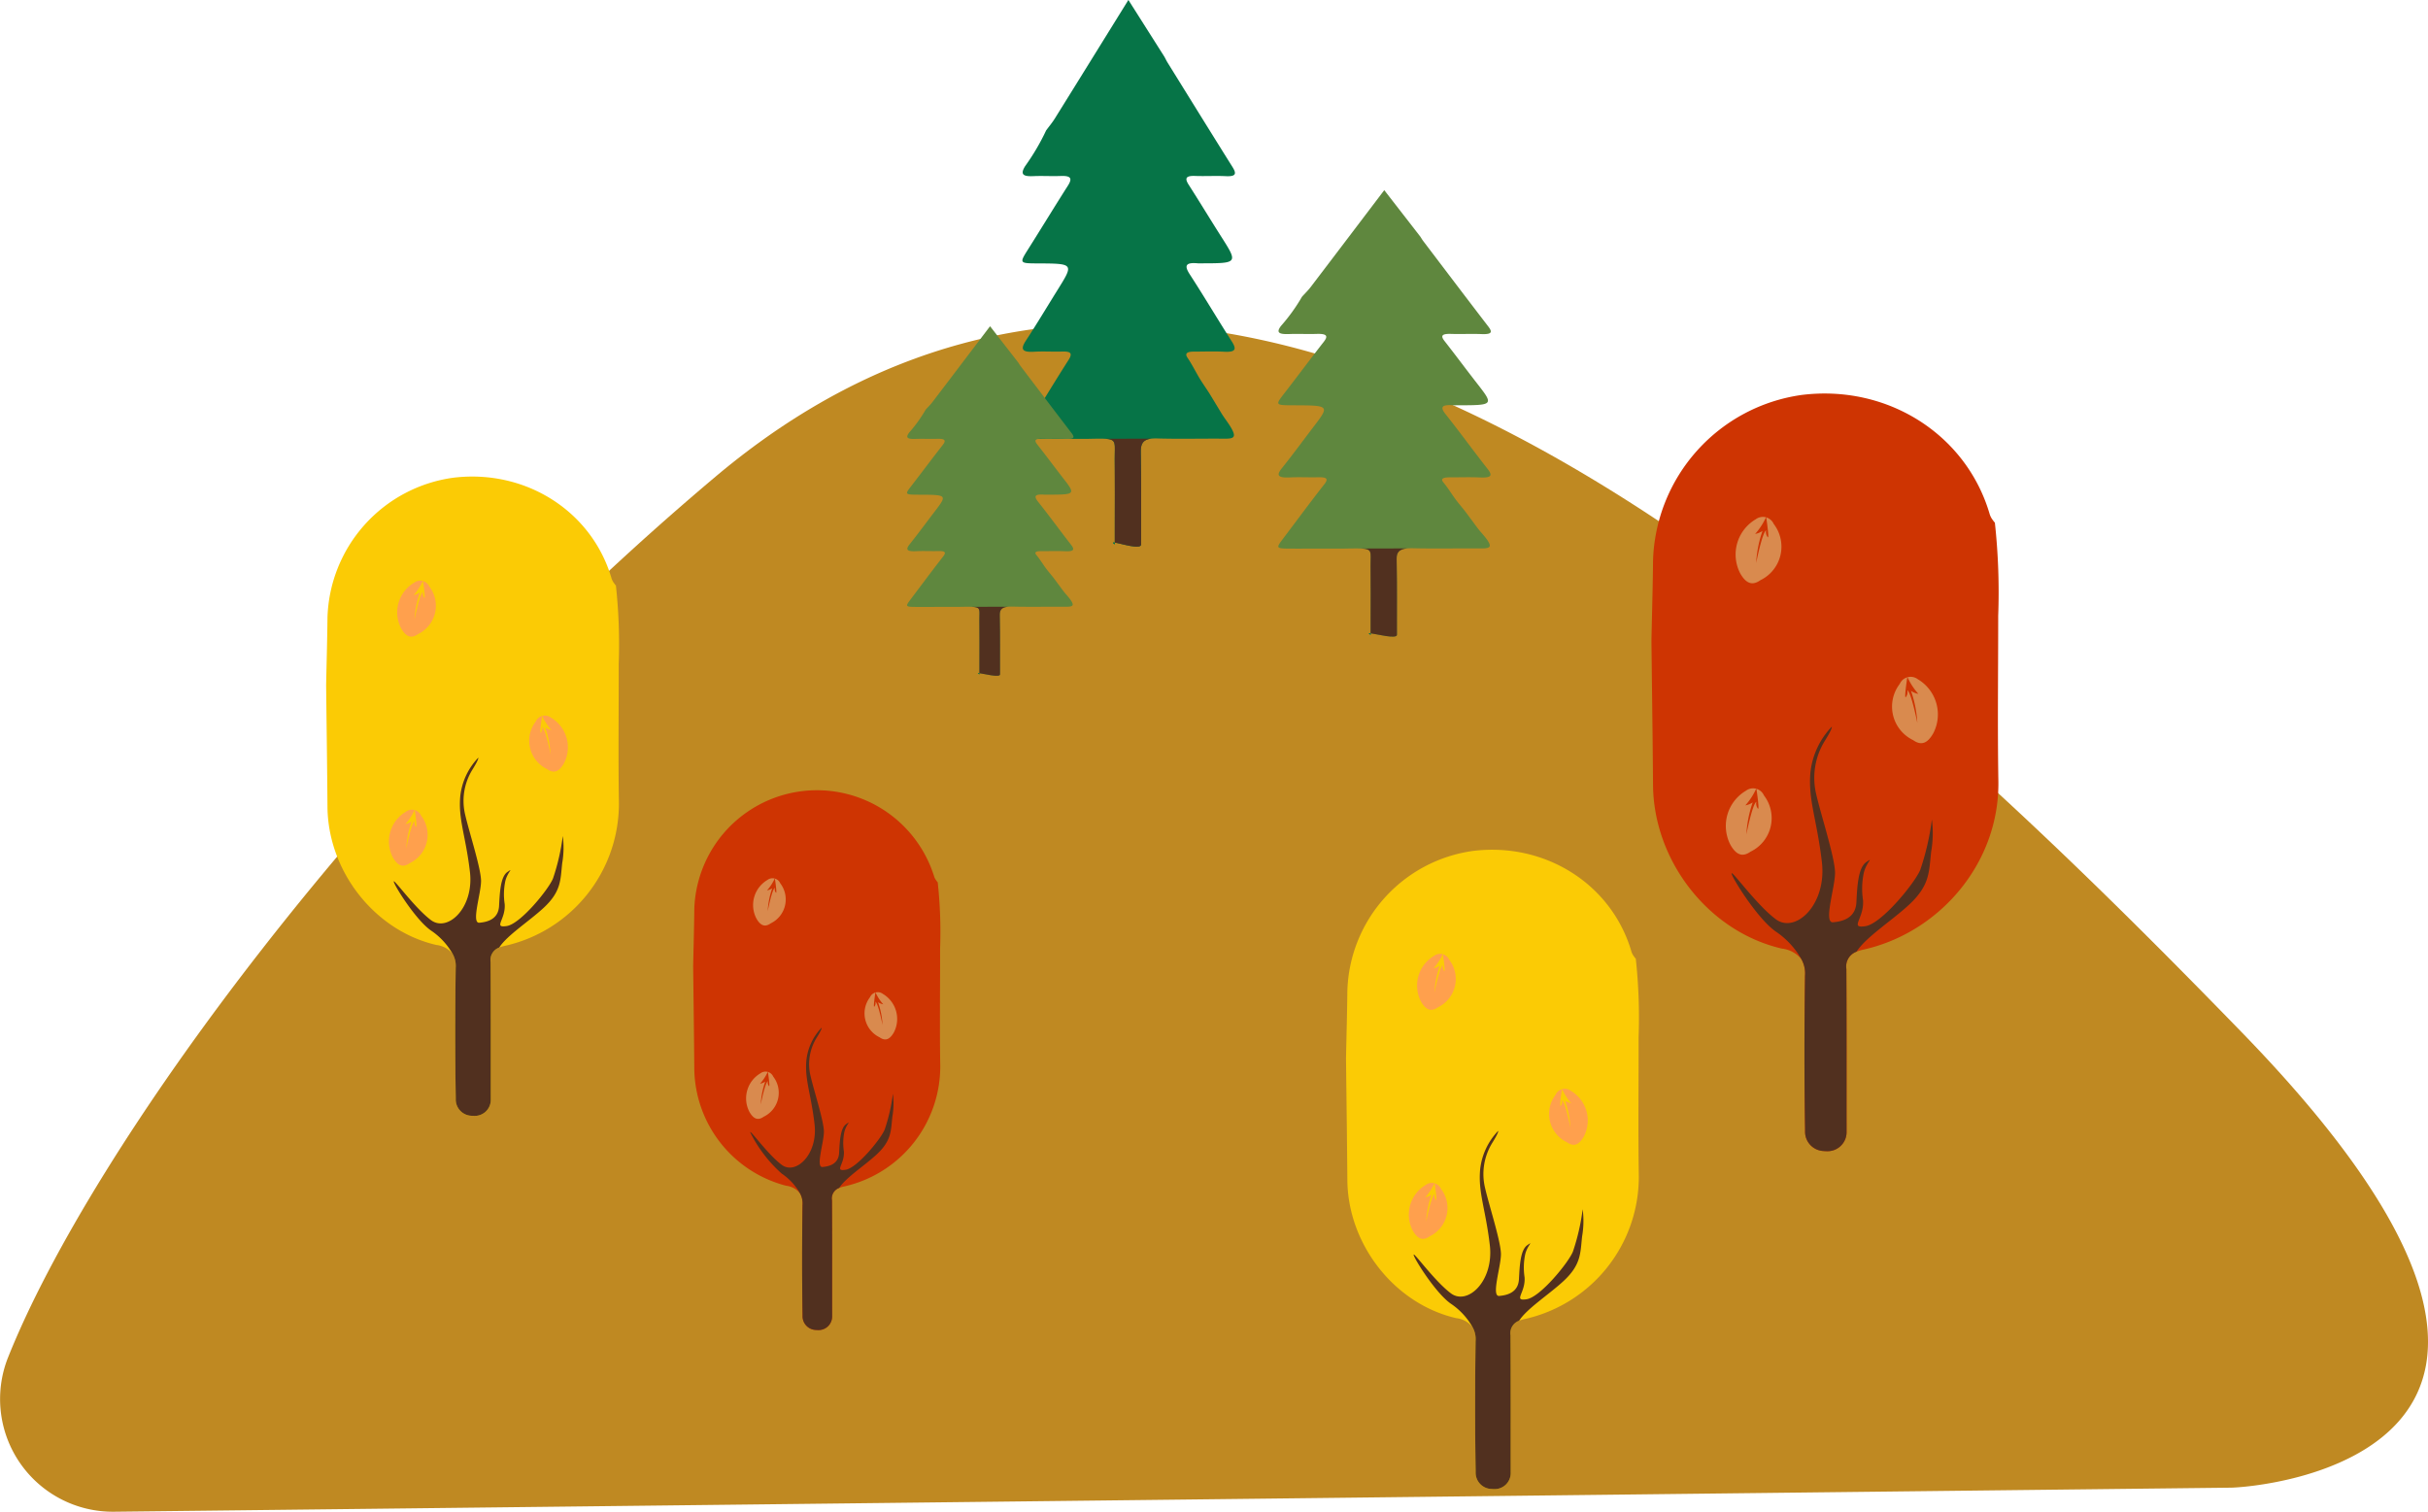 <svg xmlns="http://www.w3.org/2000/svg" width="329.323" height="205.066" viewBox="0 0 329.323 205.066"><defs><style>.a{fill:#bf8922;}.b{fill:#ce3402;}.c{fill:#d98a4e;}.d{fill:#51301f;}.e{fill:#fbcb05;}.f{fill:#ffa04d;}.g{fill:#067447;}.h{fill:#5f873e;}</style></defs><path class="a" d="M369.131,449.694a15.287,15.287,0,0,1-14.354-20.977c11.358-28.4,48.842-79.8,95.961-119.447,68.732-57.836,150.875,17.6,207.034,75.437s1.42,61.724-1.584,61.724Z" transform="translate(-353.666 -244.629)"/><g transform="translate(223.994 53.382)"><g transform="translate(0 0)"><path class="b" d="M806.534,358.285c.176,11.139-8.011,20.578-18.332,22.868a5.373,5.373,0,0,0-.906.272,2.132,2.132,0,0,0-1.381,2.357c.044,7.369.021,14.734.028,22.1v.028a2.579,2.579,0,0,1-2.621,2.581c-.172,0-.347-.012-.523-.024a2.619,2.619,0,0,1-2.486-2.625c0-.108,0-.22,0-.331-.115-6.946-.1-13.892-.008-20.833a3.935,3.935,0,0,0-.471-2.2c0-.008-.012-.02-.02-.032a3.934,3.934,0,0,0-2.621-1.432c-9.986-2.3-17.422-11.921-17.5-22.206-.048-6.527-.144-13.05-.215-19.577.072-3.615.184-7.229.215-10.84A23.412,23.412,0,0,1,779.9,305.9c11.605-1.425,22.249,5.346,25.433,16.1a2.51,2.51,0,0,0,.391.806c.092.128.192.259.287.391l.04-.04a87.373,87.373,0,0,1,.459,12.715C806.514,343.344,806.41,350.816,806.534,358.285Z" transform="translate(-759.477 -305.713)"/><path class="c" d="M781.1,411.336c-1.162.824-1.984.358-2.712-.892a5.545,5.545,0,0,1,2.08-7.371,1.613,1.613,0,0,1,2.447.637A5.051,5.051,0,0,1,781.1,411.336Z" transform="translate(-767.654 -349.191)"/><path class="b" d="M784.042,402.753a8.9,8.9,0,0,1-1.492,2.307,2.679,2.679,0,0,0,1-.407,15.563,15.563,0,0,0-.859,4.343s.814-4.117,1.357-4.433a1.125,1.125,0,0,0,.181.9C784.54,405.965,784.042,402.753,784.042,402.753Z" transform="translate(-769.814 -349.19)"/><path class="c" d="M783.507,344.626c-1.162.824-1.984.358-2.712-.891a5.545,5.545,0,0,1,2.08-7.372,1.613,1.613,0,0,1,2.447.637A5.051,5.051,0,0,1,783.507,344.626Z" transform="translate(-768.733 -319.302)"/><path class="b" d="M786.45,336.043a8.91,8.91,0,0,1-1.493,2.307,2.686,2.686,0,0,0,1-.407,15.577,15.577,0,0,0-.859,4.342s.814-4.117,1.357-4.433a1.126,1.126,0,0,0,.18.9C786.948,339.255,786.45,336.043,786.45,336.043Z" transform="translate(-770.893 -319.302)"/><path class="c" d="M821.467,383.929c1.162.824,1.984.358,2.712-.891a5.545,5.545,0,0,0-2.08-7.372,1.613,1.613,0,0,0-2.448.638A5.051,5.051,0,0,0,821.467,383.929Z" transform="translate(-785.973 -336.912)"/><path class="b" d="M822.13,375.347a8.906,8.906,0,0,0,1.493,2.307,2.68,2.68,0,0,1-1-.407,15.581,15.581,0,0,1,.859,4.343s-.814-4.117-1.357-4.433a1.126,1.126,0,0,1-.18.9C821.632,378.559,822.13,375.347,822.13,375.347Z" transform="translate(-787.419 -336.911)"/></g><path class="d" d="M806.241,404.551c-.3,2.661-.121,4.536-3.014,7.209-2.342,2.162-5.852,4.4-7.105,6.351a2.132,2.132,0,0,0-1.38,2.357c.044,7.369.02,14.734.028,22.1v.028a2.579,2.579,0,0,1-2.621,2.581c-.172,0-.347-.012-.523-.024a2.619,2.619,0,0,1-2.486-2.625c0-.108,0-.22,0-.331-.115-6.946-.1-13.892-.008-20.833a3.934,3.934,0,0,0-.471-2.2.373.373,0,0,0-.02-.032,11.141,11.141,0,0,0-3.48-3.754c-2.418-1.672-5.871-7.182-5.983-7.848s3.31,4.175,5.983,6.178,6.931-1.948,6.261-7.738-1.891-8.438-1.556-12.18a10.63,10.63,0,0,1,2.892-6.192s.187.11-.926,1.893a9.548,9.548,0,0,0-1.188,7.237c.666,2.9,2.561,8.686,2.561,10.688s-1.61,6.82-.273,6.708,3.058-.582,3.169-2.7.22-4.676,1.332-5.454,0,.027-.332,1.475a10.415,10.415,0,0,0-.1,3.69c.18,2.489-1.909,3.852.321,3.52s6.823-6.013,7.456-7.683a34.712,34.712,0,0,0,1.56-6.79A14.423,14.423,0,0,1,806.241,404.551Z" transform="translate(-768.302 -342.401)"/></g><g transform="translate(94.015 107.214)"><path class="b" d="M557.511,440.686a16.692,16.692,0,0,1-13.057,16.288,3.818,3.818,0,0,0-.645.193,1.518,1.518,0,0,0-.983,1.68c.031,5.249.014,10.495.02,15.743v.02a1.837,1.837,0,0,1-1.867,1.839c-.122,0-.247-.009-.372-.017a1.865,1.865,0,0,1-1.771-1.87c0-.077,0-.156,0-.236-.082-4.947-.073-9.9-.005-14.84a2.808,2.808,0,0,0-.335-1.569l-.014-.023a2.8,2.8,0,0,0-1.867-1.02,16.619,16.619,0,0,1-12.466-15.817c-.034-4.649-.1-9.3-.154-13.944.051-2.574.13-5.149.154-7.721a16.645,16.645,0,0,1,32.506-4.552,1.792,1.792,0,0,0,.278.574c.066.091.136.184.2.278l.028-.028a62.127,62.127,0,0,1,.327,9.056C557.5,430.043,557.423,435.366,557.511,440.686Z" transform="translate(-523.993 -403.24)"/><path class="c" d="M539.393,478.474c-.828.587-1.413.254-1.932-.635a3.949,3.949,0,0,1,1.482-5.251,1.149,1.149,0,0,1,1.743.454A3.6,3.6,0,0,1,539.393,478.474Z" transform="translate(-529.817 -434.208)"/><path class="b" d="M541.49,472.36A6.346,6.346,0,0,1,540.426,474a1.9,1.9,0,0,0,.709-.29,11.124,11.124,0,0,0-.612,3.093s.58-2.932.967-3.158a.8.8,0,0,0,.129.645C541.844,474.648,541.49,472.36,541.49,472.36Z" transform="translate(-531.355 -434.208)"/><path class="c" d="M541.109,430.957c-.828.587-1.413.255-1.932-.635a3.95,3.95,0,0,1,1.482-5.251,1.149,1.149,0,0,1,1.743.454A3.6,3.6,0,0,1,541.109,430.957Z" transform="translate(-530.586 -412.919)"/><path class="b" d="M543.205,424.844a6.336,6.336,0,0,1-1.063,1.643,1.91,1.91,0,0,0,.709-.29,11.069,11.069,0,0,0-.612,3.093s.58-2.932.967-3.157a.8.8,0,0,0,.129.644C543.559,427.131,543.205,424.844,543.205,424.844Z" transform="translate(-532.124 -412.919)"/><path class="c" d="M568.147,458.953c.828.586,1.413.254,1.932-.635a3.95,3.95,0,0,0-1.482-5.25,1.149,1.149,0,0,0-1.743.454A3.6,3.6,0,0,0,568.147,458.953Z" transform="translate(-542.866 -425.462)"/><path class="b" d="M568.62,452.839a6.338,6.338,0,0,0,1.063,1.643,1.908,1.908,0,0,1-.709-.29,11.058,11.058,0,0,1,.612,3.093s-.58-2.932-.966-3.158a.8.8,0,0,1-.129.645C568.265,455.127,568.62,452.839,568.62,452.839Z" transform="translate(-543.896 -425.462)"/></g><path class="d" d="M557.3,473.641c-.211,1.9-.086,3.231-2.147,5.135-1.668,1.54-4.169,3.132-5.061,4.524a1.518,1.518,0,0,0-.983,1.68c.031,5.249.014,10.495.02,15.743v.02a1.837,1.837,0,0,1-1.867,1.839c-.122,0-.247-.009-.372-.017a1.865,1.865,0,0,1-1.771-1.87c0-.077,0-.156,0-.236-.082-4.947-.073-9.9-.005-14.84a2.809,2.809,0,0,0-.335-1.569l-.014-.023a7.941,7.941,0,0,0-2.479-2.674,18.53,18.53,0,0,1-4.262-5.589c-.079-.477,2.358,2.974,4.262,4.4s4.937-1.388,4.46-5.511-1.347-6.01-1.108-8.676a7.573,7.573,0,0,1,2.06-4.41s.133.078-.66,1.348a6.8,6.8,0,0,0-.846,5.155c.475,2.063,1.824,6.186,1.824,7.613s-1.146,4.857-.194,4.778,2.178-.415,2.258-1.924.156-3.331.949-3.885,0,.019-.237,1.05a7.426,7.426,0,0,0-.069,2.628c.129,1.773-1.36,2.743.229,2.508s4.86-4.283,5.311-5.473a24.755,24.755,0,0,0,1.111-4.836A10.275,10.275,0,0,1,557.3,473.641Z" transform="translate(-436.264 -322.159)"/><g transform="translate(44.241 64.642)"><path class="e" d="M473.525,370.473a19.776,19.776,0,0,1-15.469,19.3,4.5,4.5,0,0,0-.764.229,1.8,1.8,0,0,0-1.165,1.989c.037,6.218.017,12.433.024,18.651v.023a2.177,2.177,0,0,1-2.212,2.179c-.145,0-.293-.01-.441-.02a2.209,2.209,0,0,1-2.1-2.215c0-.091,0-.185,0-.279-.1-5.861-.088-11.723-.007-17.58a3.324,3.324,0,0,0-.4-1.859c0-.007-.01-.017-.017-.027a3.319,3.319,0,0,0-2.212-1.209c-8.426-1.942-14.7-10.059-14.769-18.738-.04-5.507-.121-11.012-.182-16.519.06-3.05.155-6.1.182-9.147a19.756,19.756,0,0,1,17.048-18.977c9.794-1.2,18.775,4.511,21.462,13.584a2.124,2.124,0,0,0,.329.68c.078.108.162.219.242.33l.034-.034a73.648,73.648,0,0,1,.387,10.729C473.508,357.866,473.421,364.172,473.525,370.473Z" transform="translate(-433.817 -326.112)"/><path class="f" d="M452.062,415.24c-.981.695-1.674.3-2.288-.752a4.679,4.679,0,0,1,1.756-6.221,1.361,1.361,0,0,1,2.065.538A4.262,4.262,0,0,1,452.062,415.24Z" transform="translate(-440.717 -362.8)"/><path class="e" d="M454.545,408a7.509,7.509,0,0,1-1.26,1.947,2.261,2.261,0,0,0,.84-.343,13.118,13.118,0,0,0-.725,3.664s.687-3.474,1.145-3.741a.95.95,0,0,0,.153.763C454.965,410.708,454.545,408,454.545,408Z" transform="translate(-442.539 -362.8)"/><path class="f" d="M454.094,358.948c-.981.695-1.674.3-2.289-.752a4.678,4.678,0,0,1,1.756-6.22,1.361,1.361,0,0,1,2.065.538A4.263,4.263,0,0,1,454.094,358.948Z" transform="translate(-441.627 -337.579)"/><path class="e" d="M456.578,351.706a7.526,7.526,0,0,1-1.26,1.947,2.261,2.261,0,0,0,.84-.344,13.157,13.157,0,0,0-.725,3.665s.687-3.474,1.145-3.741a.949.949,0,0,0,.152.763C457,354.416,456.578,351.706,456.578,351.706Z" transform="translate(-443.45 -337.579)"/><path class="f" d="M486.126,392.114c.981.695,1.674.3,2.288-.752a4.679,4.679,0,0,0-1.755-6.221,1.361,1.361,0,0,0-2.065.538A4.262,4.262,0,0,0,486.126,392.114Z" transform="translate(-456.175 -352.438)"/><path class="e" d="M486.686,384.872a7.51,7.51,0,0,0,1.26,1.947,2.264,2.264,0,0,1-.84-.344,13.123,13.123,0,0,1,.725,3.664s-.687-3.474-1.145-3.741a.95.95,0,0,1-.153.763C486.266,387.582,486.686,384.872,486.686,384.872Z" transform="translate(-457.396 -352.438)"/></g><path class="d" d="M473.278,409.516c-.25,2.245-.1,3.827-2.543,6.083-1.976,1.825-4.939,3.71-6,5.36a1.8,1.8,0,0,0-1.165,1.989c.037,6.218.017,12.433.024,18.651v.023a2.177,2.177,0,0,1-2.212,2.179c-.145,0-.293-.01-.441-.02a2.209,2.209,0,0,1-2.1-2.215c0-.091,0-.185,0-.279-.1-5.861-.088-11.723-.007-17.58a3.324,3.324,0,0,0-.4-1.858c0-.007-.011-.017-.017-.027a9.4,9.4,0,0,0-2.936-3.168c-2.04-1.411-4.954-6.06-5.049-6.622s2.793,3.523,5.049,5.212,5.849-1.644,5.283-6.529-1.6-7.12-1.313-10.278a8.969,8.969,0,0,1,2.441-5.225s.157.093-.782,1.6a8.053,8.053,0,0,0-1,6.106c.562,2.444,2.161,7.33,2.161,9.02s-1.358,5.755-.231,5.66,2.58-.492,2.675-2.28.185-3.945,1.124-4.6,0,.022-.28,1.244a8.788,8.788,0,0,0-.082,3.114c.152,2.1-1.611,3.25.271,2.971s5.758-5.074,6.292-6.484a29.31,29.31,0,0,0,1.316-5.73A12.174,12.174,0,0,1,473.278,409.516Z" transform="translate(-397.023 -292.429)"/><g transform="translate(182.574 115.266)"><g transform="translate(0 0)"><path class="e" d="M724.144,462.19a19.777,19.777,0,0,1-15.469,19.3,4.543,4.543,0,0,0-.765.228,1.8,1.8,0,0,0-1.165,1.99c.037,6.218.017,12.432.024,18.65v.024a2.176,2.176,0,0,1-2.212,2.178c-.145,0-.293-.01-.441-.02a2.209,2.209,0,0,1-2.1-2.216c0-.09,0-.185,0-.279-.1-5.861-.088-11.722-.007-17.58a3.324,3.324,0,0,0-.4-1.858.182.182,0,0,0-.017-.027,3.319,3.319,0,0,0-2.212-1.209c-8.426-1.942-14.7-10.059-14.769-18.738-.04-5.507-.121-11.012-.182-16.52.06-3.05.155-6.1.182-9.147a19.756,19.756,0,0,1,17.048-18.977c9.794-1.2,18.775,4.511,21.462,13.584a2.13,2.13,0,0,0,.329.68c.078.108.162.219.242.33l.034-.034a73.632,73.632,0,0,1,.387,10.729C724.127,449.583,724.04,455.888,724.144,462.19Z" transform="translate(-684.436 -417.829)"/><path class="f" d="M702.681,506.957c-.981.695-1.674.3-2.289-.752a4.678,4.678,0,0,1,1.756-6.22,1.361,1.361,0,0,1,2.065.538A4.263,4.263,0,0,1,702.681,506.957Z" transform="translate(-691.336 -454.517)"/><path class="e" d="M705.164,499.715a7.519,7.519,0,0,1-1.26,1.947,2.27,2.27,0,0,0,.84-.343,13.109,13.109,0,0,0-.725,3.664s.687-3.474,1.145-3.741a.948.948,0,0,0,.152.763C705.584,502.425,705.164,499.715,705.164,499.715Z" transform="translate(-693.158 -454.516)"/><path class="f" d="M704.713,450.665c-.981.694-1.674.3-2.289-.752a4.679,4.679,0,0,1,1.756-6.221,1.361,1.361,0,0,1,2.065.538A4.263,4.263,0,0,1,704.713,450.665Z" transform="translate(-692.246 -429.295)"/><path class="e" d="M707.2,443.422a7.513,7.513,0,0,1-1.26,1.947,2.258,2.258,0,0,0,.84-.343,13.148,13.148,0,0,0-.725,3.665s.687-3.474,1.145-3.741a.948.948,0,0,0,.152.763C707.616,446.133,707.2,443.422,707.2,443.422Z" transform="translate(-694.069 -429.295)"/><path class="f" d="M736.745,483.83c.981.695,1.674.3,2.288-.752a4.679,4.679,0,0,0-1.755-6.221,1.361,1.361,0,0,0-2.065.538A4.262,4.262,0,0,0,736.745,483.83Z" transform="translate(-706.794 -444.155)"/><path class="e" d="M737.3,476.588a7.507,7.507,0,0,0,1.26,1.947,2.26,2.26,0,0,1-.84-.343,13.118,13.118,0,0,1,.725,3.665s-.687-3.474-1.145-3.741a.95.95,0,0,1-.153.763C736.885,479.3,737.3,476.588,737.3,476.588Z" transform="translate(-708.015 -444.155)"/></g><path class="d" d="M723.9,501.232c-.25,2.245-.1,3.828-2.543,6.083-1.976,1.825-4.939,3.71-6,5.36a1.8,1.8,0,0,0-1.165,1.99c.037,6.218.017,12.432.024,18.65v.024A2.176,2.176,0,0,1,712,535.517c-.145,0-.293-.01-.441-.02a2.209,2.209,0,0,1-2.1-2.216c0-.091,0-.185,0-.279-.1-5.861-.088-11.722-.007-17.58a3.322,3.322,0,0,0-.4-1.858.208.208,0,0,0-.017-.027,9.4,9.4,0,0,0-2.936-3.168c-2.04-1.41-4.954-6.059-5.049-6.622s2.793,3.523,5.049,5.213,5.849-1.644,5.283-6.529-1.6-7.12-1.313-10.278a8.969,8.969,0,0,1,2.441-5.225s.157.093-.781,1.6a8.055,8.055,0,0,0-1,6.107c.562,2.444,2.161,7.329,2.161,9.019s-1.358,5.755-.231,5.66,2.58-.491,2.675-2.279.185-3.946,1.124-4.6,0,.022-.28,1.244a8.787,8.787,0,0,0-.082,3.114c.152,2.1-1.611,3.251.271,2.971s5.758-5.074,6.292-6.484a29.29,29.29,0,0,0,1.316-5.729A12.171,12.171,0,0,1,723.9,501.232Z" transform="translate(-691.883 -448.787)"/></g><g transform="translate(138.669 0)"><path class="g" d="M627.409,342.336v.246C627.06,342.345,627.12,342.293,627.409,342.336Z" transform="translate(-614.874 -268.733)"/><path class="g" d="M627.285,257.517c.56.824,1,1.691,1.489,2.542.517.894,1.149,1.738,1.684,2.626l1.435,2.371c.448.742,1.031,1.423,1.432,2.187.574,1.094.211,1.276-1.042,1.265-2.734-.026-5.474.042-8.205-.011h-.028l-.816-.02a6.322,6.322,0,0,0-.844.024c-1.06.12-1.453.619-1.434,1.769.082,5.55.021,7.026.041,12.578,0,.766-2.737-.126-3.57-.244v-1.851c0-3.119.025-6.242-.008-9.364-.022-2.253.336-2.781-1.3-2.868H616.1c-.528-.029-1.261-.011-2.275.009-2.36,0-4.724.016-7.084.009-2.176-.007-2.193-.035-1.212-1.624,1.866-3.028,3.7-6.069,5.62-9.075.61-.954.283-1.19-.912-1.152-1.242.038-2.495-.051-3.734.024-1.808.111-1.828-.442-1.111-1.538,1.468-2.244,2.833-4.531,4.246-6.8,2.262-3.623,2.264-3.621-2.723-3.641-2.4-.011-2.415-.053-1.319-1.8,1.844-2.919,3.635-5.862,5.49-8.775.6-.953.4-1.339-.984-1.286-1.245.049-2.495-.035-3.737.022-1.426.065-1.77-.266-1.1-1.352a30.624,30.624,0,0,0,2.855-4.857c.4-.539.838-1.061,1.185-1.623,3.284-5.275,6.551-10.555,9.969-16.069,1.712,2.7,3.308,5.217,4.9,7.731.129.242.245.486.387.722,2.932,4.728,5.856,9.459,8.812,14.176.555.886.594,1.352-.912,1.274-1.372-.068-2.754.023-4.13-.029-1.335-.051-1.412.358-.876,1.2,1.476,2.3,2.88,4.63,4.347,6.933,2.369,3.72,2.38,3.714-2.69,3.722a3.336,3.336,0,0,1-.393,0c-1.734-.164-1.871.333-1.124,1.487,1.948,3,3.753,6.058,5.677,9.064.662,1.032.659,1.53-1.028,1.438-1.374-.073-2.756-.013-4.133-.015C627.412,256.7,626.837,256.859,627.285,257.517Z" transform="translate(-604.893 -209)"/><path class="g" d="M627.409,342.336v.246C627.06,342.345,627.12,342.293,627.409,342.336Z" transform="translate(-614.874 -268.733)"/><path class="d" d="M630.068,318.566c.082,5.55.022,7.026.041,12.578,0,.766-2.737-.126-3.57-.244v-1.851c0-3.119.025-6.242-.008-9.364-.022-2.253.336-2.781-1.3-2.868l6.273-.02C630.442,316.917,630.049,317.416,630.068,318.566Z" transform="translate(-614.004 -257.297)"/></g><g transform="translate(173.37 25.79)"><path class="g" d="M690.277,364.633v.2C689.928,364.64,689.989,364.6,690.277,364.633Z" transform="translate(-677.742 -304.514)"/><path class="h" d="M690.153,295.352c.56.673,1,1.382,1.489,2.076.517.731,1.149,1.42,1.685,2.145l1.434,1.937c.448.606,1.031,1.162,1.432,1.786.574.894.211,1.043-1.042,1.034-2.734-.022-5.474.034-8.2-.009h-.028l-.816-.016a7.627,7.627,0,0,0-.844.02c-1.06.1-1.453.506-1.434,1.445.082,4.533.022,5.739.041,10.273,0,.625-2.737-.1-3.569-.2v-1.512c0-2.547.024-5.1-.008-7.648-.022-1.84.335-2.272-1.3-2.342h-.019c-.528-.023-1.261-.009-2.275.008-2.36,0-4.724.012-7.084.007-2.176-.006-2.193-.029-1.212-1.328,1.866-2.473,3.7-4.957,5.619-7.412.61-.779.283-.971-.912-.941-1.242.03-2.5-.042-3.734.02-1.808.091-1.828-.361-1.11-1.257,1.467-1.833,2.833-3.7,4.245-5.552,2.261-2.959,2.264-2.957-2.723-2.973-2.4-.009-2.415-.044-1.319-1.467,1.844-2.384,3.635-4.788,5.49-7.167.6-.778.4-1.093-.984-1.05-1.245.04-2.495-.029-3.737.018-1.426.052-1.77-.217-1.1-1.1a24.489,24.489,0,0,0,2.855-3.967c.4-.44.839-.867,1.185-1.325,3.284-4.308,6.551-8.622,9.969-13.126,1.712,2.207,3.309,4.261,4.9,6.316.129.2.245.4.388.589,2.932,3.862,5.856,7.726,8.813,11.579.555.723.593,1.1-.912,1.04-1.371-.056-2.753.018-4.13-.024-1.335-.041-1.412.292-.877.979,1.476,1.881,2.88,3.783,4.347,5.663,2.368,3.039,2.379,3.034-2.69,3.041-.132,0-.267.009-.393,0-1.734-.135-1.871.272-1.124,1.214,1.949,2.45,3.754,4.948,5.677,7.4.662.843.66,1.249-1.027,1.175-1.374-.06-2.757-.01-4.133-.013C690.28,294.685,689.705,294.816,690.153,295.352Z" transform="translate(-667.762 -255.724)"/><path class="g" d="M690.277,364.633v.2C689.928,364.64,689.989,364.6,690.277,364.633Z" transform="translate(-677.742 -304.514)"/><path class="d" d="M692.936,345.218c.082,4.533.022,5.739.041,10.273,0,.625-2.737-.1-3.569-.2V353.78c0-2.547.024-5.1-.008-7.648-.022-1.84.335-2.272-1.3-2.342l6.273-.016C693.31,343.871,692.917,344.279,692.936,345.218Z" transform="translate(-676.873 -295.173)"/></g><g transform="translate(123.028 44.246)"><path class="g" d="M594.186,374.435v.158C593.912,374.441,593.959,374.409,594.186,374.435Z" transform="translate(-584.37 -327.362)"/><path class="h" d="M594.089,320.189c.439.527.783,1.082,1.166,1.626.4.572.9,1.112,1.319,1.68l1.123,1.516c.351.474.807.91,1.12,1.4.45.7.166.816-.815.809-2.14-.017-4.286.027-6.424-.007h-.021l-.639-.013a5.925,5.925,0,0,0-.661.015c-.83.077-1.138.4-1.123,1.132.065,3.549.017,4.494.032,8.044,0,.49-2.143-.081-2.795-.156v-1.184c0-1.994.019-3.992-.006-5.988-.017-1.441.262-1.779-1.02-1.834h-.015c-.413-.018-.987-.007-1.782.006-1.848,0-3.7.01-5.547.006-1.7,0-1.717-.023-.949-1.039,1.461-1.936,2.9-3.881,4.4-5.8.477-.61.221-.761-.714-.737-.973.024-1.954-.033-2.924.016-1.416.071-1.431-.283-.869-.984,1.149-1.435,2.218-2.9,3.324-4.347,1.771-2.317,1.773-2.315-2.132-2.329-1.878-.007-1.891-.034-1.033-1.148,1.443-1.867,2.847-3.75,4.3-5.612.474-.609.31-.856-.77-.822-.975.031-1.954-.023-2.927.014-1.117.041-1.385-.171-.86-.865a19.164,19.164,0,0,0,2.235-3.106c.312-.345.656-.679.927-1.038,2.571-3.374,5.129-6.751,7.806-10.278l3.838,4.945c.1.155.192.311.3.461,2.3,3.024,4.585,6.049,6.9,9.066.434.566.465.864-.714.815-1.074-.044-2.156.014-3.234-.018-1.046-.033-1.106.228-.687.767,1.156,1.472,2.255,2.961,3.4,4.433,1.855,2.38,1.863,2.375-2.106,2.381-.1,0-.209.007-.308,0-1.357-.1-1.465.213-.88.951,1.526,1.918,2.939,3.875,4.445,5.8.519.66.517.978-.8.92-1.076-.047-2.158-.009-3.236-.01C594.187,319.667,593.737,319.769,594.089,320.189Z" transform="translate(-576.556 -289.16)"/><path class="g" d="M594.186,374.435v.158C593.912,374.441,593.959,374.409,594.186,374.435Z" transform="translate(-584.37 -327.362)"/><path class="d" d="M596.267,359.234c.065,3.549.017,4.493.032,8.044,0,.49-2.143-.081-2.795-.156v-1.184c0-1.994.019-3.992-.007-5.988-.017-1.441.262-1.778-1.02-1.834l4.912-.013C596.56,358.179,596.252,358.5,596.267,359.234Z" transform="translate(-583.689 -320.048)"/></g></svg>